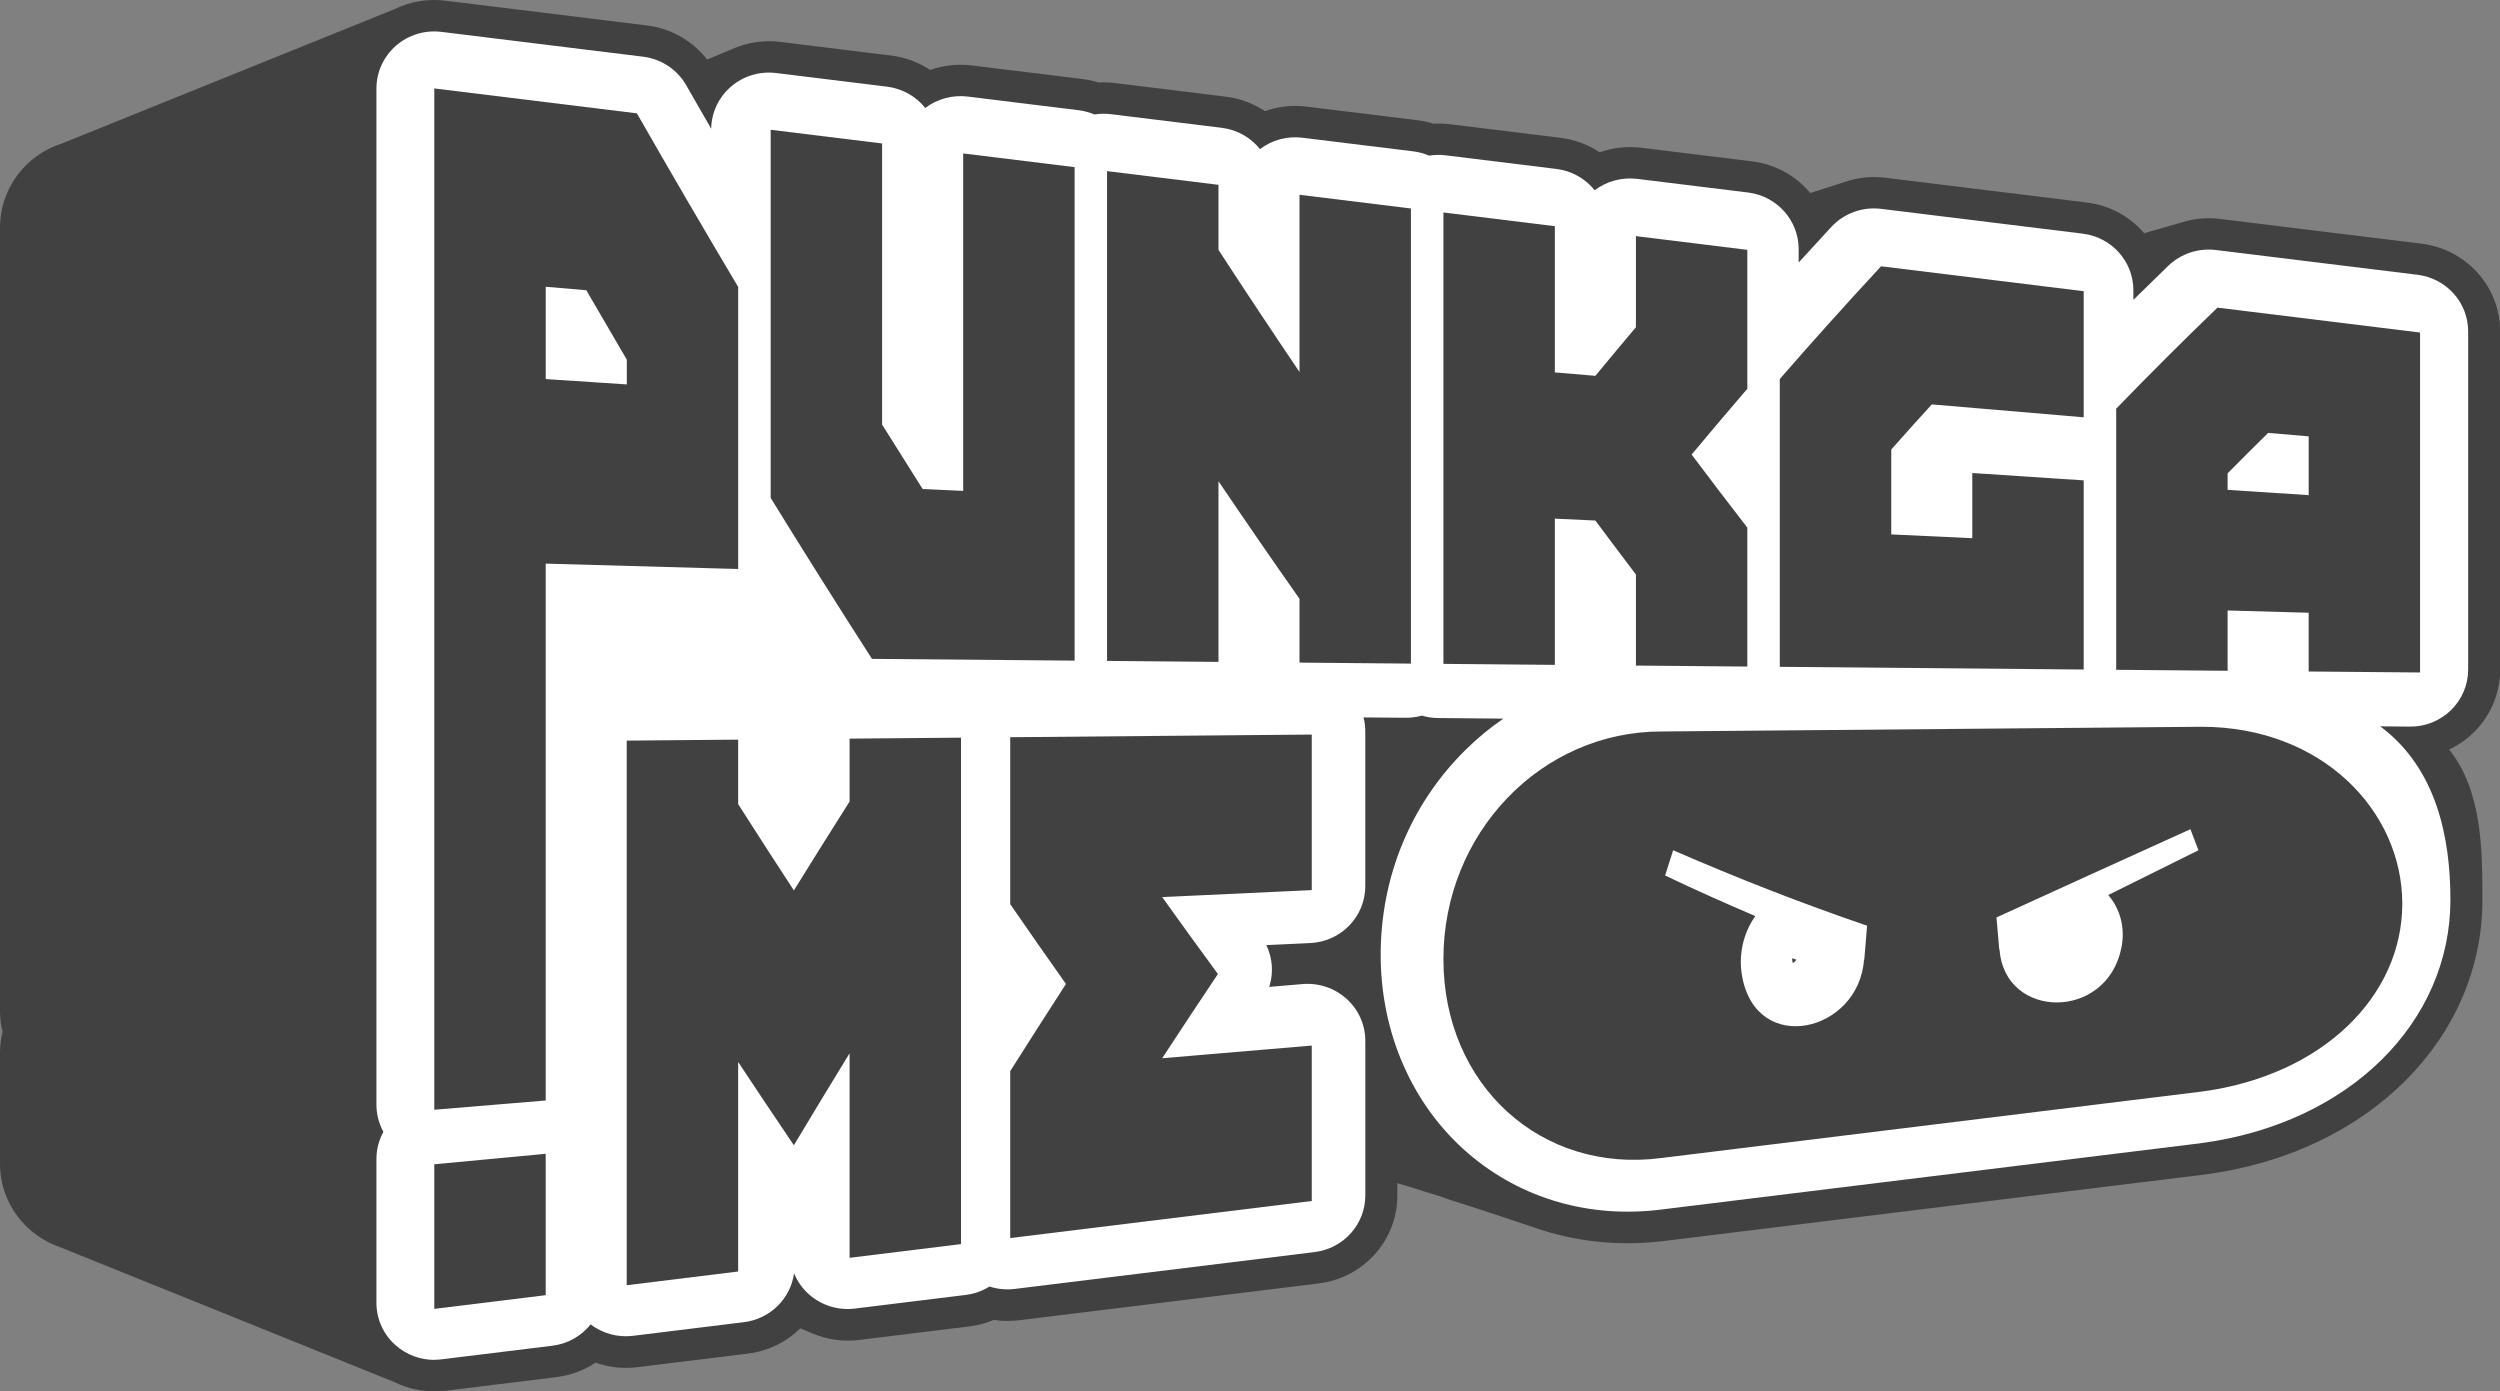 <svg width="115" height="64" viewBox="0 0 115 64" fill="none" xmlns="http://www.w3.org/2000/svg">
<rect x="0" y="0" width="115" height="64" fill="#808080" stroke="none"/>
<g id="Group 55">
<path id="Vector" d="M2.735 57.358C2.229 57.179 1.758 56.906 1.351 56.542C0.491 55.772 0 54.679 0 53.532V48.431C0 48.1 0.04 47.776 0.117 47.467C0.04 47.154 0 46.833 0 46.507V10.467C0 9.321 0.491 8.227 1.351 7.457C1.782 7.07 2.286 6.783 2.829 6.608L18.14 0.425C18.858 0.072 19.672 -0.069 20.485 0.031L29.76 1.171C30.865 1.307 31.861 1.878 32.528 2.739C32.55 2.73 32.574 2.721 32.596 2.712C32.635 2.695 32.673 2.679 32.713 2.663C32.755 2.645 32.8 2.627 32.842 2.609C32.878 2.592 32.917 2.576 32.953 2.562C32.994 2.544 33.036 2.526 33.078 2.509C33.12 2.491 33.163 2.473 33.205 2.457C33.241 2.441 33.278 2.424 33.315 2.41C33.357 2.39 33.401 2.372 33.445 2.356C33.483 2.339 33.522 2.323 33.56 2.307C33.601 2.289 33.643 2.271 33.685 2.254C34.367 1.952 35.128 1.833 35.887 1.927L40.987 2.554C41.653 2.636 42.264 2.871 42.788 3.22C43.393 3.005 44.046 2.93 44.698 3.01L49.799 3.637C50.052 3.668 50.299 3.722 50.536 3.796C50.783 3.782 51.035 3.789 51.286 3.82L56.386 4.447C57.052 4.529 57.662 4.764 58.187 5.113C58.792 4.897 59.444 4.823 60.097 4.903L65.198 5.53C65.451 5.561 65.698 5.615 65.935 5.689C66.182 5.675 66.433 5.682 66.684 5.713L71.785 6.34C72.451 6.421 73.061 6.656 73.585 7.005C74.19 6.79 74.843 6.716 75.496 6.796L80.596 7.423C81.68 7.557 82.62 8.097 83.271 8.877C83.288 8.871 83.304 8.867 83.321 8.862C83.356 8.851 83.392 8.839 83.429 8.828C83.475 8.813 83.52 8.797 83.566 8.784C83.603 8.772 83.64 8.761 83.676 8.75C83.719 8.736 83.759 8.723 83.801 8.71C83.841 8.698 83.88 8.685 83.92 8.672C83.96 8.66 84.001 8.645 84.041 8.634C84.082 8.622 84.122 8.607 84.162 8.596C84.203 8.584 84.243 8.569 84.283 8.557C84.327 8.542 84.369 8.528 84.413 8.515C84.448 8.504 84.483 8.491 84.518 8.481C84.56 8.466 84.604 8.452 84.646 8.439C84.687 8.425 84.729 8.412 84.769 8.399C84.809 8.387 84.85 8.372 84.89 8.359C85.471 8.166 86.095 8.099 86.72 8.175L95.993 9.316C97.058 9.446 97.984 9.97 98.633 10.728C98.641 10.726 98.65 10.724 98.657 10.72C98.697 10.708 98.736 10.697 98.776 10.686C98.817 10.674 98.859 10.663 98.901 10.65C98.941 10.637 98.982 10.627 99.022 10.616C99.06 10.603 99.101 10.592 99.141 10.581C99.181 10.569 99.222 10.558 99.262 10.547C99.301 10.534 99.341 10.524 99.381 10.513C99.423 10.5 99.467 10.487 99.511 10.475C99.55 10.464 99.587 10.453 99.625 10.442C99.665 10.43 99.706 10.419 99.746 10.408C99.787 10.395 99.829 10.384 99.869 10.372C99.909 10.359 99.95 10.348 99.99 10.337C100.03 10.325 100.071 10.314 100.113 10.301C100.151 10.289 100.188 10.279 100.226 10.269C100.27 10.254 100.316 10.242 100.36 10.229C100.921 10.053 101.519 9.996 102.117 10.07L111.392 11.21C113.456 11.464 115.007 13.195 115.007 15.247V30.808C115.007 31.892 114.567 32.934 113.786 33.697C113.456 34.02 113.075 34.282 112.662 34.478C114.175 36.387 114.191 39.062 114.191 41.396C114.191 47.691 109.049 53.01 101.442 54.026C101.427 54.028 101.413 54.03 101.398 54.031L76.698 57.067C74.562 57.349 72.482 57.136 70.575 56.465C70.533 56.45 70.491 56.438 70.45 56.423C70.41 56.409 70.368 56.396 70.327 56.382C70.285 56.367 70.241 56.353 70.199 56.338C70.155 56.324 70.111 56.309 70.067 56.295C70.027 56.282 69.988 56.27 69.948 56.255C69.906 56.241 69.864 56.228 69.823 56.214C69.779 56.199 69.733 56.185 69.689 56.168C69.649 56.156 69.611 56.143 69.57 56.129C69.528 56.114 69.484 56.101 69.44 56.085C69.396 56.071 69.352 56.056 69.31 56.042C69.271 56.029 69.231 56.016 69.191 56.002C69.147 55.987 69.103 55.975 69.061 55.959C69.018 55.944 68.976 55.931 68.936 55.917C68.894 55.903 68.85 55.89 68.808 55.875C68.767 55.861 68.725 55.85 68.685 55.836C68.642 55.821 68.6 55.809 68.558 55.794C68.514 55.78 68.472 55.767 68.428 55.751C68.388 55.736 68.347 55.725 68.307 55.711C68.265 55.696 68.221 55.684 68.179 55.669C68.136 55.655 68.094 55.642 68.052 55.628C68.012 55.613 67.97 55.602 67.931 55.588C67.889 55.574 67.845 55.561 67.803 55.546C67.761 55.532 67.717 55.519 67.674 55.505C67.632 55.49 67.588 55.478 67.548 55.463C67.508 55.449 67.465 55.438 67.425 55.423C67.388 55.413 67.354 55.4 67.317 55.389C67.275 55.377 67.233 55.362 67.19 55.349C66.892 55.263 66.596 55.161 66.307 55.053C66.268 55.042 66.23 55.028 66.193 55.017C66.149 55.004 66.105 54.99 66.061 54.975C66.019 54.962 65.977 54.948 65.935 54.935C65.894 54.925 65.856 54.91 65.817 54.899C65.773 54.886 65.731 54.872 65.687 54.859C65.647 54.849 65.608 54.834 65.568 54.821C65.522 54.809 65.478 54.794 65.434 54.78C65.394 54.767 65.353 54.755 65.313 54.742C65.269 54.729 65.227 54.715 65.185 54.702C65.144 54.69 65.104 54.677 65.064 54.664C65.023 54.651 64.983 54.639 64.943 54.626C64.897 54.614 64.851 54.597 64.805 54.585C64.763 54.572 64.723 54.559 64.68 54.547C64.64 54.536 64.602 54.521 64.561 54.511C64.517 54.498 64.473 54.483 64.431 54.471C64.389 54.458 64.349 54.445 64.306 54.433C64.297 54.429 64.286 54.427 64.277 54.425V55C64.277 57.052 62.728 58.782 60.662 59.037L46.86 60.733C46.475 60.78 46.09 60.773 45.716 60.717C45.369 60.861 44.999 60.963 44.608 61.012L39.508 61.639C38.775 61.729 38.039 61.619 37.374 61.339C37.332 61.322 37.291 61.304 37.251 61.286C37.211 61.27 37.172 61.254 37.132 61.236C37.09 61.219 37.049 61.201 37.007 61.183C36.967 61.169 36.928 61.151 36.89 61.135C36.864 61.125 36.839 61.115 36.813 61.104C36.184 61.724 35.35 62.149 34.407 62.264L29.307 62.892C28.656 62.971 28.002 62.897 27.396 62.682C26.872 63.031 26.262 63.266 25.596 63.347L20.496 63.975C20.325 63.996 20.155 64.005 19.986 64.005C19.346 64.005 18.719 63.857 18.151 63.579L2.746 57.363L2.735 57.358Z" fill="#414141"/>
<path id="Vector_2" d="M19.975 62.554C19.331 62.554 18.704 62.322 18.215 61.897C17.643 61.4 17.316 60.684 17.316 59.932V53.314C17.316 52.864 17.432 52.437 17.637 52.065C17.428 51.685 17.316 51.256 17.316 50.817V4.068C17.316 3.316 17.645 2.6 18.215 2.102C18.785 1.605 19.548 1.372 20.303 1.466L29.578 2.607C30.414 2.71 31.151 3.196 31.566 3.921C31.947 4.588 32.332 5.255 32.715 5.921C32.726 5.183 33.053 4.485 33.614 3.995C34.185 3.498 34.944 3.265 35.702 3.359L40.802 3.986C41.521 4.075 42.142 4.44 42.562 4.966C43.114 4.547 43.815 4.357 44.511 4.442L49.612 5.069C49.87 5.102 50.114 5.169 50.343 5.266C50.591 5.226 50.846 5.221 51.099 5.252L56.199 5.879C56.918 5.968 57.539 6.333 57.959 6.859C58.511 6.44 59.211 6.25 59.908 6.335L65.009 6.962C65.267 6.995 65.511 7.061 65.74 7.159C65.988 7.119 66.243 7.114 66.496 7.145L71.596 7.772C72.315 7.861 72.936 8.226 73.356 8.752C73.91 8.332 74.608 8.143 75.307 8.228L80.407 8.855C81.738 9.018 82.738 10.133 82.738 11.456V12.076C83.24 11.523 83.742 10.977 84.241 10.438C84.822 9.811 85.677 9.502 86.531 9.607L95.804 10.748C97.135 10.91 98.135 12.026 98.135 13.349V13.794C98.672 13.264 99.209 12.74 99.742 12.226C100.322 11.67 101.127 11.402 101.93 11.5L111.205 12.64C112.536 12.803 113.535 13.919 113.535 15.242V30.802C113.535 31.502 113.251 32.173 112.749 32.664C112.244 33.156 111.562 33.434 110.853 33.424L109.491 33.411C109.522 33.434 109.553 33.458 109.584 33.483C112.094 35.416 112.719 38.558 112.719 41.391C112.719 46.977 108.134 51.667 101.238 52.587C101.229 52.587 101.22 52.589 101.211 52.591L76.504 55.628C73.158 56.071 69.97 55.152 67.522 53.042C64.974 50.846 63.511 47.523 63.511 43.925C63.511 40.328 64.9 36.969 67.425 34.485C67.966 33.953 68.543 33.476 69.154 33.057L66.145 33.029C65.887 33.028 65.638 32.988 65.403 32.919C65.163 32.986 64.912 33.019 64.66 33.017L62.721 33.001C62.776 33.21 62.803 33.427 62.803 33.648V40.764C62.803 42.163 61.688 43.316 60.271 43.381L58.251 43.475C58.542 44.077 58.588 44.766 58.385 45.397L59.917 45.267C60.66 45.204 61.393 45.451 61.943 45.947C62.493 46.442 62.805 47.144 62.805 47.877V54.993C62.805 56.315 61.806 57.43 60.475 57.595L46.673 59.291C46.279 59.339 45.884 59.3 45.516 59.18C45.193 59.383 44.823 59.518 44.421 59.567L39.321 60.194C38.564 60.288 37.805 60.055 37.233 59.558C36.919 59.285 36.679 58.945 36.527 58.571C36.367 59.735 35.432 60.672 34.22 60.82L29.12 61.447C28.423 61.534 27.723 61.342 27.169 60.923C26.749 61.449 26.128 61.814 25.409 61.903L20.308 62.53C20.198 62.543 20.088 62.55 19.98 62.55L19.975 62.554ZM82.439 44.079C82.439 44.133 82.444 44.189 82.455 44.247C82.459 44.269 82.463 44.287 82.466 44.305C82.523 44.271 82.582 44.22 82.635 44.15C82.569 44.126 82.505 44.103 82.439 44.077V44.079Z" fill="white"/>
<path id="Vector_3" d="M25.102 59.578C23.394 59.788 21.684 59.997 19.977 60.208V53.557C21.684 53.397 23.394 53.237 25.102 53.075C25.102 55.243 25.102 57.41 25.102 59.578ZM29.297 5.214L19.977 4.068V51.048C21.684 50.906 23.394 50.764 25.102 50.623C25.102 42.391 25.102 34.159 25.102 25.927C28.054 26.009 31.006 26.091 33.957 26.174C33.957 21.85 33.957 17.525 33.957 13.201C32.404 10.592 30.851 7.93 29.297 5.214ZM28.831 17.683C27.59 17.601 26.346 17.519 25.104 17.437C25.104 16.022 25.104 14.607 25.104 13.192C25.725 13.244 26.346 13.297 26.969 13.35C27.59 14.423 28.212 15.488 28.833 16.544V17.683H28.831ZM35.451 22.904C37.005 25.426 38.558 27.893 40.111 30.308L49.432 30.389V7.689L44.306 7.058C44.306 12.232 44.306 17.407 44.306 22.581C43.685 22.552 43.062 22.523 42.441 22.494C41.821 21.514 41.2 20.528 40.577 19.532V6.6C38.869 6.39 37.159 6.181 35.451 5.97V22.902V22.904ZM50.924 7.872V30.402C52.632 30.416 54.342 30.433 56.05 30.447V22.136C57.292 23.974 58.535 25.776 59.777 27.546V30.48C61.485 30.495 63.195 30.511 64.903 30.526V9.591C63.195 9.38 61.485 9.171 59.777 8.96V17.112C58.535 15.274 57.292 13.402 56.05 11.495V8.502C54.342 8.292 52.632 8.083 50.924 7.872ZM73.387 17.288C72.766 17.236 72.145 17.183 71.523 17.13V10.405C69.815 10.194 68.105 9.985 66.397 9.774V30.538C68.105 30.553 69.815 30.569 71.523 30.584V23.858C72.144 23.887 72.764 23.916 73.387 23.945C74.008 24.781 74.631 25.607 75.252 26.427V30.616C76.96 30.631 78.67 30.647 80.377 30.662V24.272C79.523 23.168 78.67 22.047 77.815 20.909C78.67 19.885 79.523 18.876 80.377 17.883V11.493C78.67 11.282 76.96 11.073 75.252 10.862V15.052C74.631 15.79 74.008 16.534 73.387 17.288ZM88.86 18.602C91.191 18.8 93.52 18.998 95.85 19.196V13.395C92.744 13.014 89.638 12.632 86.529 12.249C84.976 13.924 83.423 15.652 81.87 17.434C81.87 21.847 81.87 26.262 81.87 30.674C86.529 30.716 91.191 30.756 95.85 30.798V22.097C94.142 21.985 92.433 21.872 90.725 21.759V24.757C89.483 24.699 88.239 24.641 86.998 24.583C86.998 23.28 86.998 21.979 86.998 20.677C87.618 19.977 88.239 19.285 88.862 18.604L88.86 18.602ZM102.004 14.151C100.451 15.646 98.898 17.196 97.345 18.8C97.345 22.804 97.345 26.806 97.345 30.811C99.053 30.825 100.762 30.842 102.47 30.856V28.082C103.712 28.116 104.956 28.151 106.198 28.186V30.889C107.906 30.903 109.615 30.92 111.323 30.934V15.297L102.002 14.151H102.004ZM106.198 22.777C104.956 22.695 103.712 22.613 102.47 22.532V21.774C103.091 21.145 103.712 20.526 104.335 19.914C104.956 19.966 105.579 20.019 106.199 20.072V22.775L106.198 22.777ZM28.829 34.068V59.12C30.538 58.909 32.247 58.7 33.955 58.489C33.955 55.277 33.955 52.063 33.955 48.851C34.81 50.143 35.663 51.42 36.518 52.681C37.373 51.255 38.226 49.845 39.081 48.452V57.859C40.789 57.648 42.499 57.439 44.207 57.228V33.932C42.499 33.947 40.789 33.963 39.081 33.977V36.871C38.226 38.218 37.373 39.58 36.518 40.959C35.663 39.651 34.81 38.328 33.955 36.988C33.955 35.999 33.955 35.011 33.955 34.023C32.247 34.037 30.538 34.054 28.829 34.068ZM60.341 33.79C55.718 33.83 51.096 33.872 46.471 33.912V41.592C47.326 42.831 48.179 44.055 49.034 45.263C48.179 46.582 47.326 47.919 46.471 49.271V56.95C51.094 56.382 55.716 55.813 60.341 55.246V48.096C58.047 48.29 55.755 48.484 53.461 48.679C54.316 47.371 55.169 46.079 56.024 44.804C55.169 43.641 54.316 42.462 53.461 41.266C55.755 41.159 58.047 41.052 60.341 40.945V33.794V33.79ZM101.282 33.431C93.002 33.503 84.722 33.576 76.44 33.648C70.893 33.638 66.397 38.325 66.397 44.119C66.397 49.912 70.893 54.007 76.44 53.266C84.72 52.249 93 51.231 101.282 50.212C106.83 49.471 110.505 45.83 110.505 41.572C110.505 37.313 106.828 33.44 101.282 33.431ZM85.822 43.365C85.8 43.623 85.78 43.881 85.757 44.14C85.754 44.139 85.75 44.137 85.748 44.137C85.748 44.137 85.746 44.137 85.745 44.137C85.516 47.478 80.803 48.602 80.136 44.905C79.956 43.904 80.204 42.894 80.746 42.14C79.364 41.551 77.982 40.934 76.595 40.273C76.718 39.88 76.842 39.495 76.965 39.11C79.952 40.414 82.927 41.57 85.886 42.583C85.866 42.843 85.844 43.103 85.822 43.361V43.365ZM97.588 43.581C96.921 46.975 92.208 46.906 91.979 43.677C91.979 43.677 91.979 43.677 91.976 43.677C91.974 43.677 91.97 43.679 91.966 43.681C91.946 43.434 91.924 43.188 91.902 42.943C91.88 42.696 91.86 42.451 91.838 42.202C94.798 40.852 97.772 39.493 100.759 38.143C100.882 38.465 101.006 38.786 101.129 39.112C99.742 39.8 98.358 40.483 96.978 41.172C97.518 41.791 97.768 42.658 97.588 43.581Z" fill="#414141"/>
</g>
</svg>
